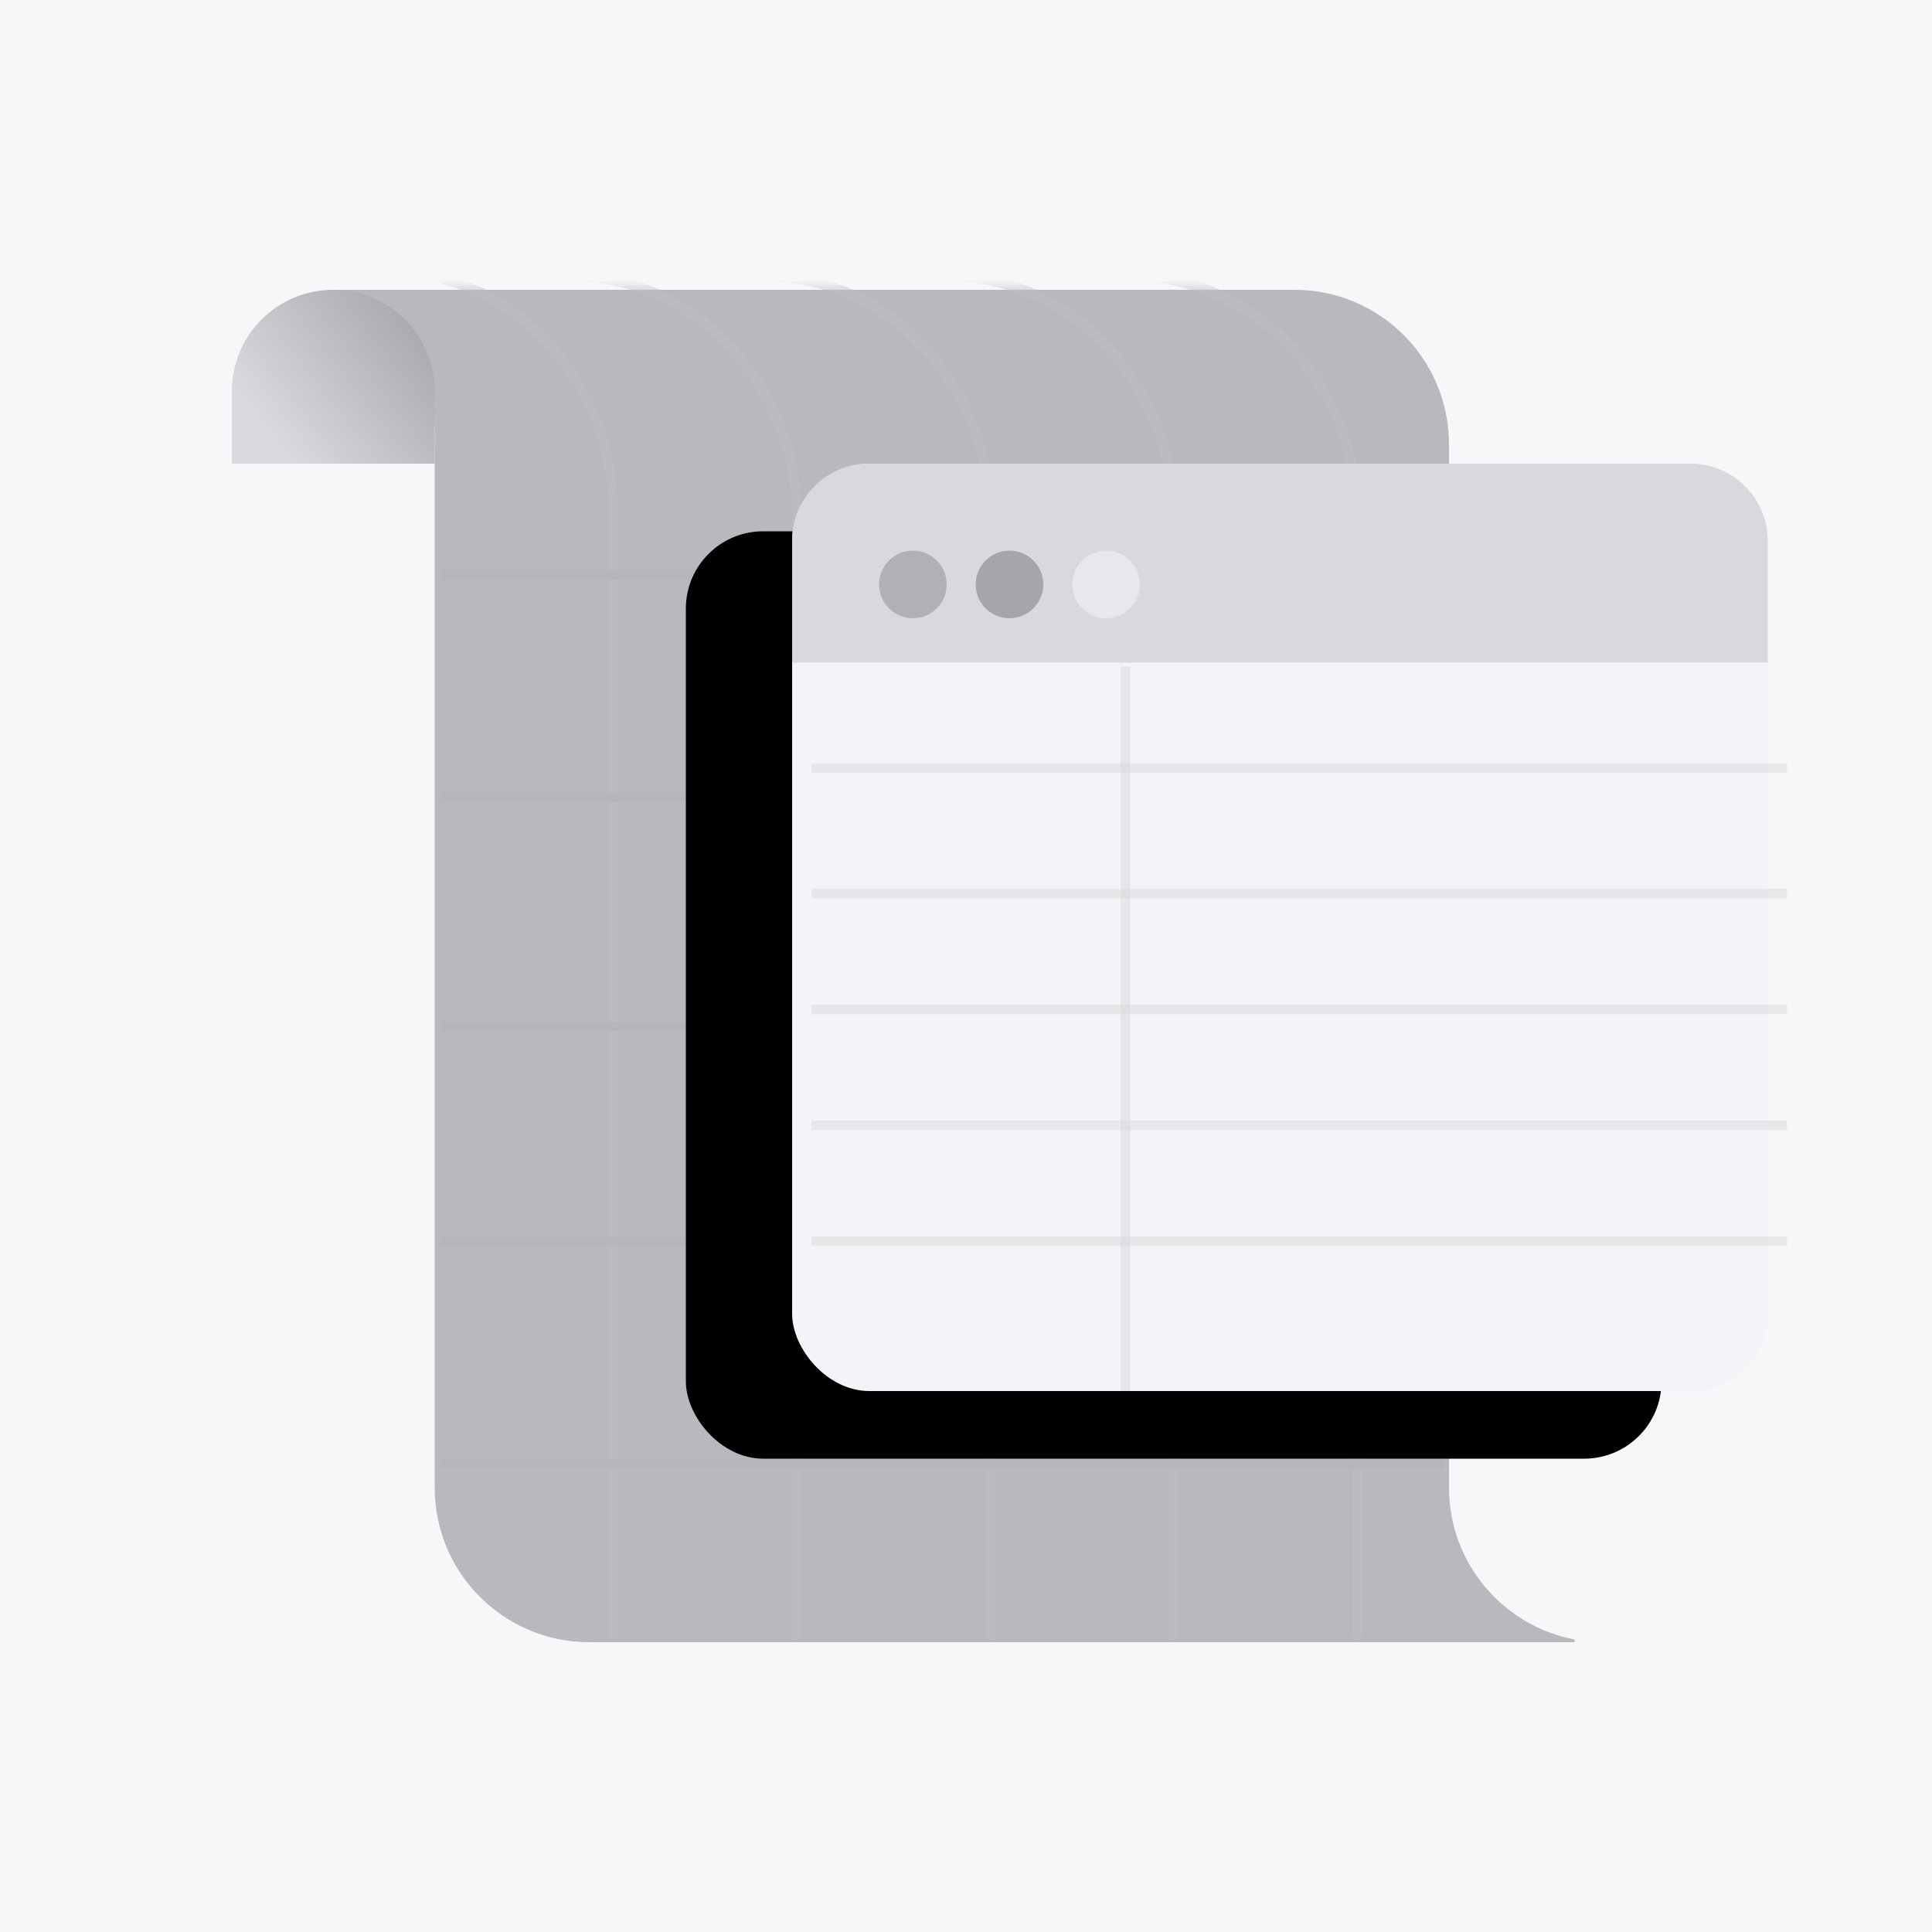 <?xml version="1.0" encoding="UTF-8"?>
<svg width="200px" height="200px" viewBox="0 0 200 200" version="1.1" xmlns="http://www.w3.org/2000/svg" xmlns:xlink="http://www.w3.org/1999/xlink">
    <!-- Generator: Sketch 55 (78076) - https://sketchapp.com -->
    <title>编组 3</title>
    <desc>Created with Sketch.</desc>
    <defs>
        <path d="M105,124.5 C105,132.311 110.597,138.815 118,140.219 L118,140.5 L105,140.5 L16,140.5 C7.163,140.5 1.082166e-15,133.337 0,124.5 L0,0.5 L89,0.5 C97.837,0.5 105,7.663 105,16.5 L105,124.5 Z" id="path-1"></path>
        <linearGradient x1="13.495%" y1="71.614%" x2="98.195%" y2="14.483%" id="linearGradient-3">
            <stop stop-color="#D7D9DC" offset="0%"></stop>
            <stop stop-color="#A4A6AA" offset="100%"></stop>
        </linearGradient>
        <rect id="path-4" x="-5.68434189e-14" y="0" width="101" height="96" rx="8"></rect>
        <filter x="-37.1%" y="-20.3%" width="152.5%" height="155.2%" filterUnits="objectBoundingBox" id="filter-5">
            <feOffset dx="-11" dy="7" in="SourceAlpha" result="shadowOffsetOuter1"></feOffset>
            <feGaussianBlur stdDeviation="7" in="shadowOffsetOuter1" result="shadowBlurOuter1"></feGaussianBlur>
            <feColorMatrix values="0 0 0 0 0.406   0 0 0 0 0.413   0 0 0 0 0.429  0 0 0 0.46 0" type="matrix" in="shadowBlurOuter1"></feColorMatrix>
        </filter>
    </defs>
    <g id="仪表盘" stroke="none" stroke-width="1" fill="none" fill-rule="evenodd">
        <g id="应用详情备份-4" transform="translate(-275, -527)">
            <g id="编组-3" transform="translate(275, 527)">
                <rect id="矩形" fill="#F5F7F9" x="0" y="0" width="200" height="200"></rect>
                <g id="编组-2" transform="translate(24, 29)">
                    <g id="Group-19-Copy-2">
                        <rect id="Rectangle" fill="#B7B9BC" x="10" y="1" width="14" height="14"></rect>
                        <g id="Path-2-+-Path-2-Copy-+-Path-2-Copy-2-+-Path-2-Copy-3蒙版" transform="translate(21, 0.5)">
                            <mask id="mask-2" fill="white">
                                <use xlink:href="#path-1"></use>
                            </mask>
                            <use id="蒙版" fill="#B7B9BC" xlink:href="#path-1"></use>
                            <path d="M72,-0.415 C84.695,-0.415 94.986,10.594 94.986,24.174 L94.986,140.5 L96,140.5 L96,24.174 C96,9.995 85.255,-1.5 72,-1.5 L72,-0.415 Z" id="Path-2" fill="#BBBCC0" fill-rule="nonzero" mask="url(#mask-2)"></path>
                            <path d="M53,-0.415 C65.695,-0.415 75.986,10.594 75.986,24.174 L75.986,140.5 L77,140.5 L77,24.174 C77,9.995 66.255,-1.5 53,-1.5 L53,-0.415 Z" id="Path-2-Copy" fill="#BBBCC0" fill-rule="nonzero" mask="url(#mask-2)"></path>
                            <path d="M34,-0.415 C46.695,-0.415 56.986,10.594 56.986,24.174 L56.986,140.5 L58,140.5 L58,24.174 C58,9.995 47.255,-1.5 34,-1.5 L34,-0.415 Z" id="Path-2-Copy-2" fill="#BBBCC0" fill-rule="nonzero" mask="url(#mask-2)"></path>
                            <path d="M14,-0.415 C26.695,-0.415 36.986,10.594 36.986,24.174 L36.986,140.5 L38,140.5 L38,24.174 C38,9.995 27.255,-1.5 14,-1.5 L14,-0.415 Z" id="Path-2-Copy-3" fill="#BBBCC0" fill-rule="nonzero" mask="url(#mask-2)"></path>
                            <path d="M-5,-0.915 C7.695,-0.915 17.986,10.094 17.986,23.674 L17.986,140 L19,140 L19,23.674 C19,9.495 8.255,-2 -5,-2 L-5,-0.915 Z" id="Path-2-Copy-3备份" fill="#BBBCC0" fill-rule="nonzero" mask="url(#mask-2)"></path>
                        </g>
                        <path d="M10.5,1 L10.5,1 C16.299,1 21,5.701 21,11.5 L21,19 L0,19 L0,11.5 C-7.10171439e-16,5.701 4.701,1 10.5,1 Z" id="Rectangle" fill="url(#linearGradient-3)"></path>
                        <path d="M21.696,30.5 L126.696,30.5" id="Path-3" stroke="#B4B6BA"></path>
                        <path d="M21.696,53.5 L126.696,53.5" id="Path-3-Copy" stroke="#B4B6BA"></path>
                        <path d="M21.696,77.25 L126.696,77.25" id="Path-3-Copy-2" stroke="#B4B6BA"></path>
                        <path d="M21.696,99.5 L126.696,99.5" id="Path-3-Copy-3" stroke="#B4B6BA"></path>
                        <path d="M21.696,122.5 L125.5,122.5" id="Path-3-Copy-4" stroke="#B4B6BA"></path>
                    </g>
                    <g id="Group-15" transform="translate(58, 19)">
                        <g id="Group-18">
                            <g id="Group-8">
                                <g id="Group-2">
                                    <g id="Rectangle">
                                        <use fill="black" fill-opacity="1" filter="url(#filter-5)" xlink:href="#path-4"></use>
                                        <use fill="#F3F4F7" fill-rule="evenodd" xlink:href="#path-4"></use>
                                    </g>
                                    <path d="M8,0 L93,0 C97.418,8.0701597e-15 101,3.582 101,8 L101,20.588 L0,20.588 L0,14.294 L0,8 C-5.41083001e-16,3.582 3.582,8.11624501e-16 8,0 Z" id="Combined-Shape" fill="#D7D9DC"></path>
                                </g>
                            </g>
                            <g id="Group" transform="translate(2, 31)" opacity="0.5" stroke="#D7D9DC">
                                <path d="M0,0.5 L101,0.5" id="Path-5"></path>
                                <path d="M0,13.5 L101,13.5" id="Path-5-Copy"></path>
                                <path d="M0,25.5 L101,25.5" id="Path-5-Copy-2"></path>
                                <path d="M0,37.5 L101,37.5" id="Path-5-Copy-3"></path>
                                <path d="M0,49.5 L101,49.5" id="Path-5-Copy-4"></path>
                            </g>
                            <path d="M34.5,21 L34.5,96" id="Path-6" stroke="#D7D9DC" opacity="0.5"></path>
                        </g>
                        <circle id="Oval" fill="#AFB1B6" cx="12.5" cy="12.5" r="3.5"></circle>
                        <circle id="Oval-Copy" fill="#A4A6AA" cx="22.5" cy="12.5" r="3.5"></circle>
                        <circle id="Oval-Copy-2" fill="#E6E8EC" cx="32.5" cy="12.5" r="3.5"></circle>
                    </g>
                </g>
            </g>
        </g>
    </g>
</svg>
